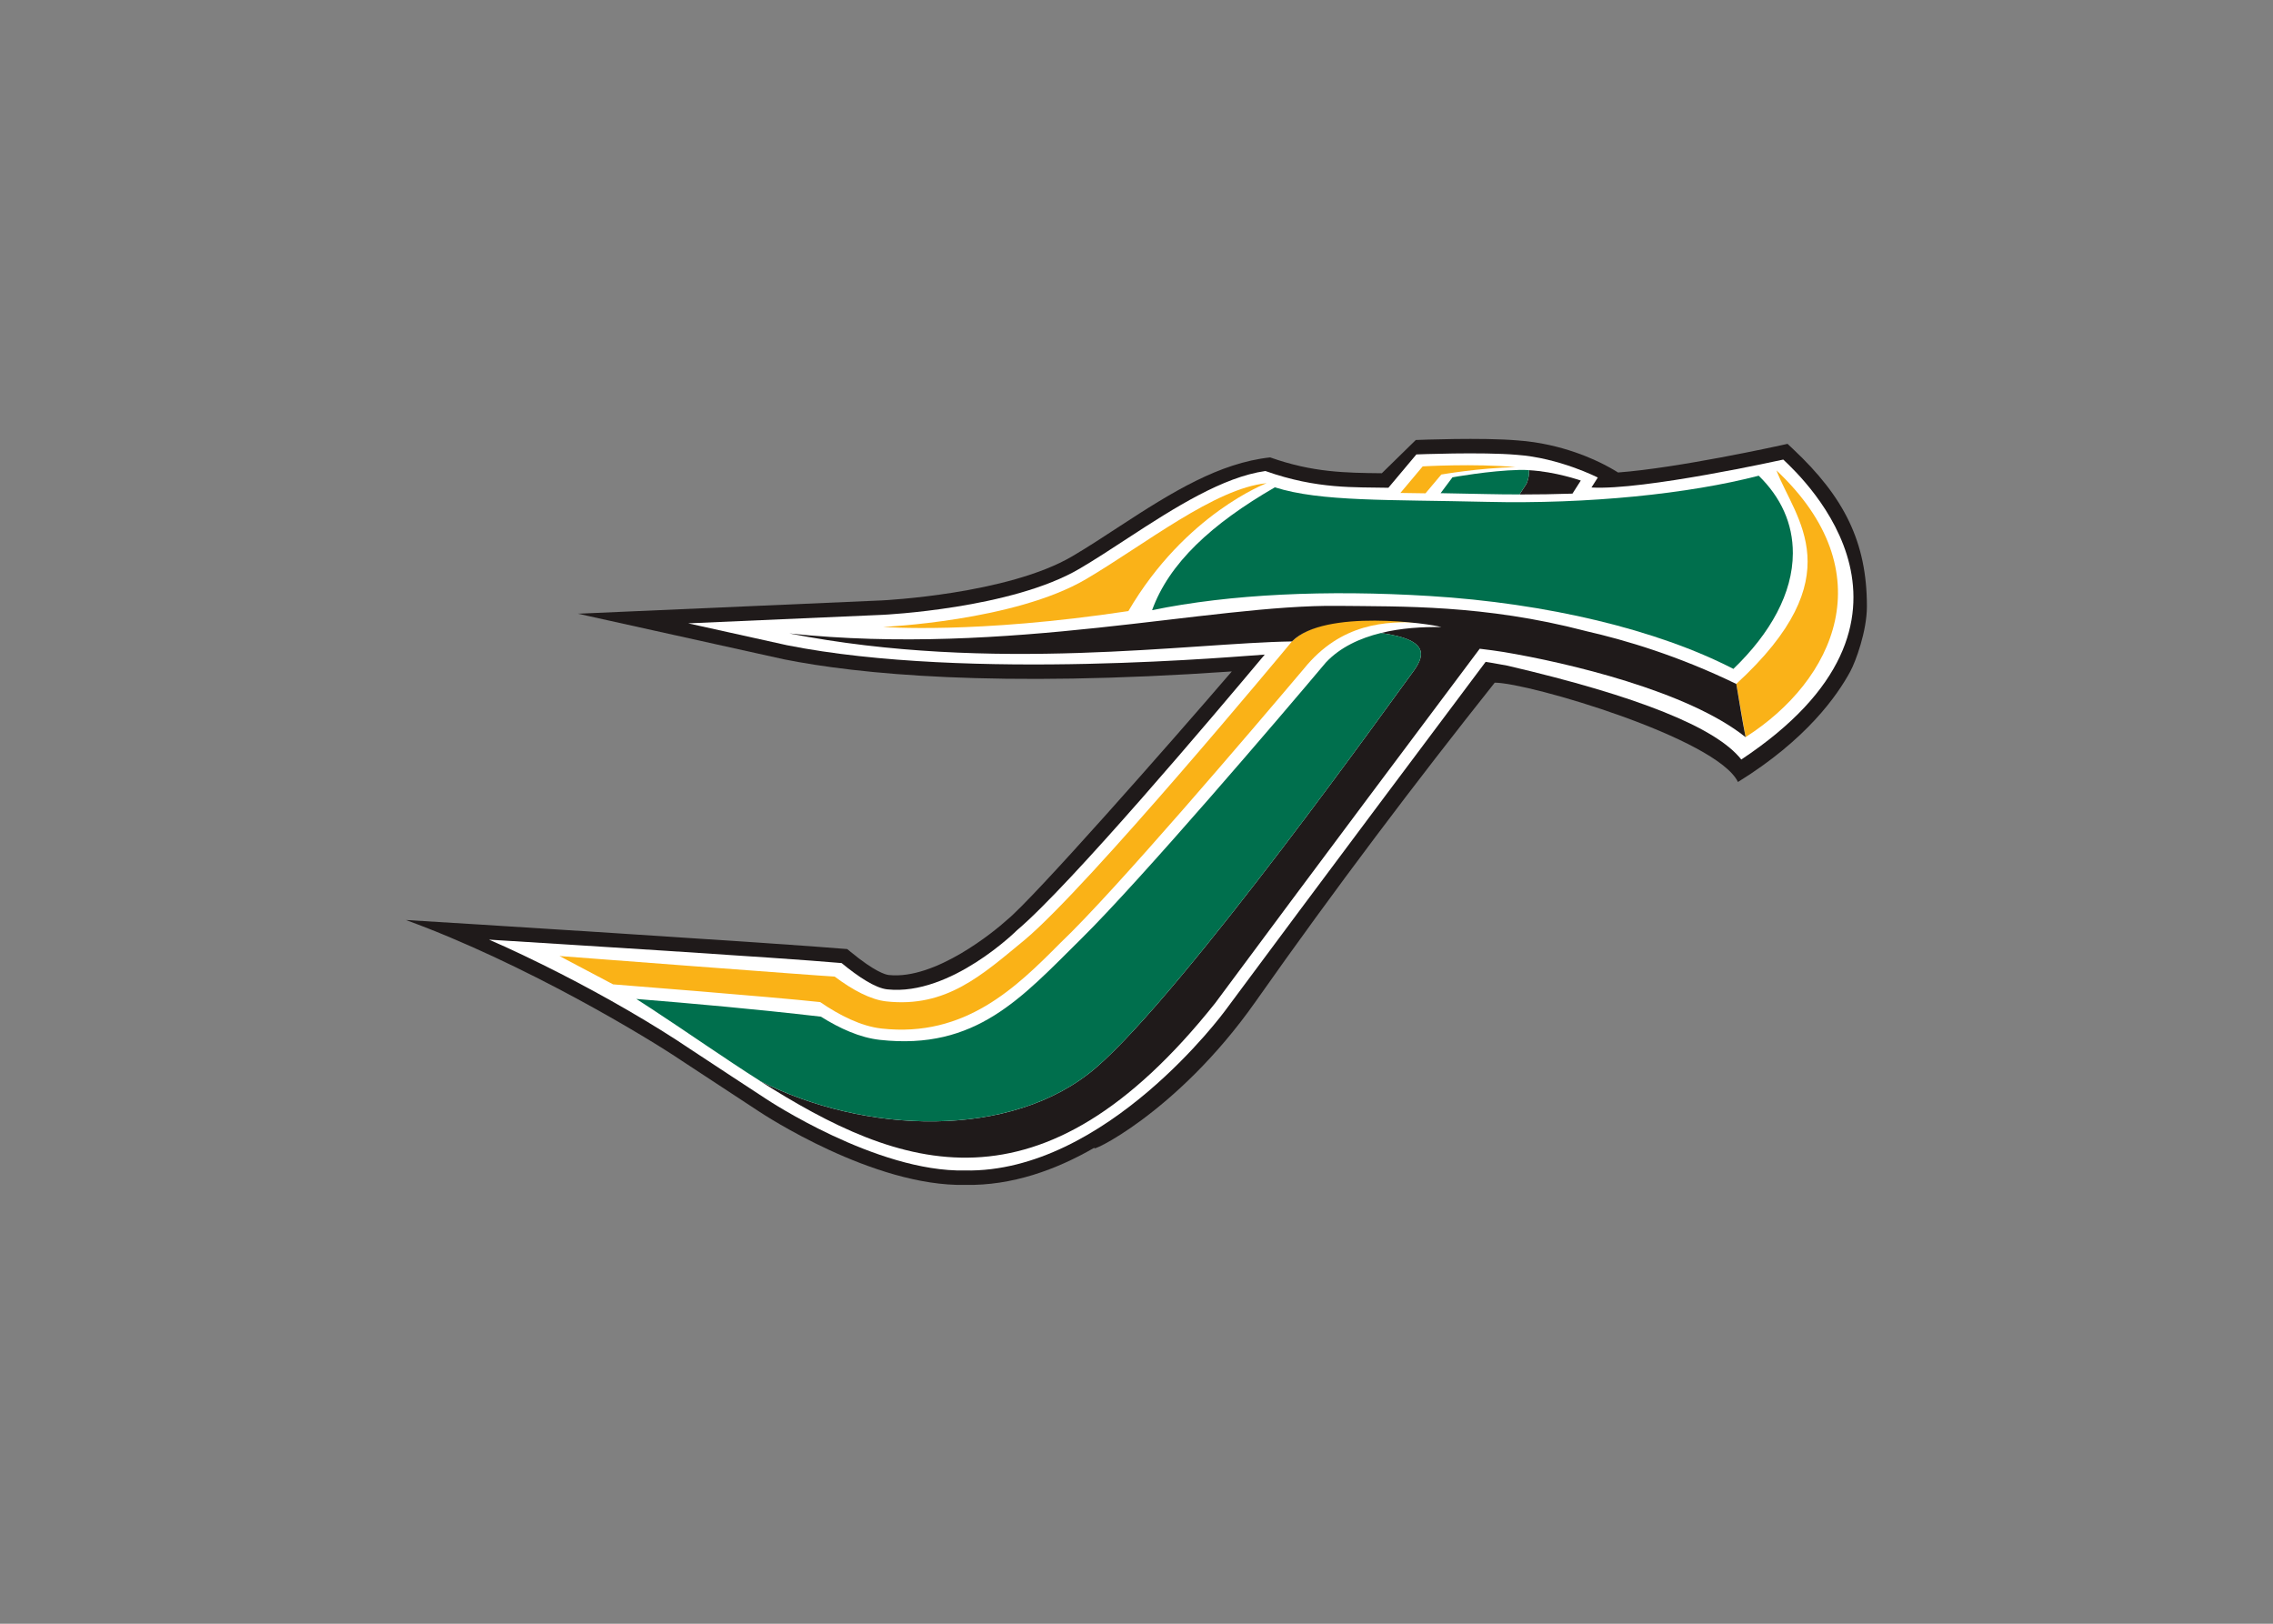 <svg clip-rule="evenodd" fill-rule="evenodd" stroke-linejoin="round" stroke-miterlimit="1.414" viewBox="0 0 560 400" xmlns="http://www.w3.org/2000/svg"><rect x="0" y="0" width="560" height="400" fill="#808080" stroke="none"/><g fill-rule="nonzero" transform="matrix(1.807 0 0 -1.807 100 293.736)"><path d="m196.934 71.018c.736 1.363 2.264 5.494 2.264 8.869 0 8.753-3.09 14.9-10.074 21.456l-.748.703-.999-.222c-.162-.035-13.95-3.074-22.105-3.683 0 0-.81.516-1.879 1.065-1.07.548-5.676 2.877-11.818 3.307-4.815.417-13.515.071-13.882.057l-4.631-4.531c-4.936.052-9.409.095-15.229 2.159-6.929-.757-13.321-4.685-20.452-9.348-2.272-1.486-4.417-2.891-6.493-4.114-8.823-5.205-25.827-6.027-25.997-6.035.001.001-41.432-1.813-41.432-1.813l28.083-6.217c10.131-2.022 28.838-3.898 61.066-1.653-8.499-9.891-27.037-30.949-30.661-33.884-1.645-1.493-9.725-8.18-16.103-7.501-.475.049-1.923.455-5.206 3.154l-.466.383c-8.683.761-56.225 3.739-60.172 3.961 16.203-5.915 32.897-15.996 37.67-19.225l10.427-6.846c.619-.413 15.622-10.305 28.157-10.04 6.399-.126 12.426 2.06 17.69 5.112-1.357-1.109 11.049 4.447 21.883 19.844s21.866 29.971 32.627 43.511c4.632 0 30.296-7.595 33.163-13.54 9.336 5.772 13.53 11.766 15.317 15.071z" fill="#1f1a1a"/><path d="m187.795 99.902s-19.094-4.231-26.153-3.806l.867 1.355s-5.252 2.691-11.069 3.099c-4.78.413-13.669.053-13.669.053l-3.815-4.545c-4.496.106-9.664-.236-16.77 2.284-5.762-.814-12.289-4.922-18.743-9.142-2.303-1.507-4.475-2.928-6.571-4.163-9.276-5.472-26.721-6.295-26.895-6.302l-26.49-1.16 13.474-2.982c24.84-4.954 62.659-1.395 65.137-1.277-6.848-8.181-26.514-31.45-33.769-37.571.015.011-9.019-8.992-17.69-8.069-1.621.169-3.928 1.69-6.234 3.585-8.696.763-39.264 2.645-48.075 3.194 2.69-1.142 6.546-2.998 9.66-4.585 6.226-3.177 12.805-6.973 17.767-10.33 1.198-.81 10.402-6.829 10.402-6.829s14.983-9.978 27.054-9.724c19.237-.38 35.466 21.76 35.466 21.76 12.76 17.203 29.724 39.832 35.537 47.578.16-.02 1.256-.196 2.973-.52 17.816-4.159 28.443-8.424 31.883-12.794 28.755 19.078 8.688 38.108 5.723 40.891z" fill="#fff"/><path d="m141.169 97.862s5.16.899 10.111 1.013c-5.601.511-12.646.099-12.646.099l-3.041-3.621 3.424-.051z" fill="#fab217"/><path d="m186.864 98.424c2.557-6.657 10.515-14.434-5.475-29.105h-.002s1.256-7.245 1.269-7.256c12.137 7.752 18.963 22.494 4.208 36.361" fill="#fab218"/><path d="m184.447 97.702c-9.462-2.459-23.178-3.895-37.083-3.564-13.341.319-22.643-.005-28.885 1.981-8.64-4.996-14.431-10.349-16.74-16.749 10.642 2.197 23.798 2.795 37.825 1.932 16.049-.985 31.069-4.592 41.43-9.937 5.076 4.885 8.092 10.34 8.106 15.759.017 4.086-1.658 7.659-4.653 10.578" fill="#006f4d"/><path d="m117.36 96.682s-11.081-4.157-18.854-17.435c-20.934-3.16-33.445-2.159-33.445-2.159s17.927.772 27.69 6.525c8.013 4.725 17.565 12.385 24.609 13.069" fill="#fab218"/><path d="m120.81 75.112c-1.171-1.414-27.601-33.237-36.371-40.631-5.925-4.88-10.748-9.344-18.953-8.444-2.097.229-4.579 1.544-7.029 3.382-2.141.102-37.519 2.803-37.519 2.803l7.308-3.862s21.584-1.691 28.24-2.419c2.64-1.811 5.578-3.296 8.39-3.607 11.39-1.256 18.375 5.649 24.369 11.686 7.402 7.008 26.358 29.295 33.189 37.368 5.083 6.28 11.254 6.487 15.818 6.293 0 0-13.003 1.93-17.442-2.569" fill="#fab217"/><path d="m181.389 69.314c-7.88 3.829-15.157 5.998-20.588 7.227.005 0 .006 0 .012.001-13.811 3.601-25.122 3.313-33.67 3.416-17.418.213-45.049-6.92-74.871-3.759 27.781-5.439 54.639-1.293 68.538-1.091 4.439 4.498 18.974 2.415 20.35 1.957-2.568.042-5.513-.129-8.238-.813 7.129-.948 5.825-3.4 4.193-5.562-1.919-2.544-31.01-43.369-43.038-53.703-11.505-9.882-31.647-9.012-45.844-1.776 19.168-12.182 38.349-19.213 62.092 10.571 13.098 17.672 30.581 40.997 36.082 48.331 1.056-.122 2.516-.321 3.293-.451 8.614-1.445 25.084-5.303 32.956-11.604-.448 2.278-.813 4.573-1.267 7.256" fill="#1f1a1a"/><path d="m151.834 95.142c2.423 0 4.834.038 7.218.118l1.138 1.78s-3.443 1.22-7.086 1.415c.097-.665-.156-1.588-.365-1.926-.181-.294-.643-.992-.905-1.387" fill="#1f1a1a"/><g fill="#006f4d"><path d="m152.739 96.538c.209.339.462 1.26.365 1.926-.497.022-.924.047-1.294.026-4.069-.087-9.12-1.01-9.12-1.01l-1.614-2.158c2.143-.034 3.896-.069 6.247-.123 1.507-.035 3.011-.048 4.511-.048.262.395.724 1.093.905 1.387"/><path d="m94.077 16.991c12.028 10.334 41.119 51.159 43.038 53.704 1.632 2.162 2.935 4.613-4.191 5.561-2.851-.702-5.545-1.937-7.498-4.024-6.178-7.352-25.178-29.594-33.344-37.654-8.133-8.032-14.322-15.241-27.46-13.786-2.715.3-5.49 1.56-8.036 3.162-9.036 1.045-17.511 1.798-25.168 2.415.688-.441 1.376-.886 2.061-1.335 4.997-3.273 9.919-6.737 14.843-9.862 14.191-7.195 34.274-8.041 45.755 1.819"/></g></g></svg>